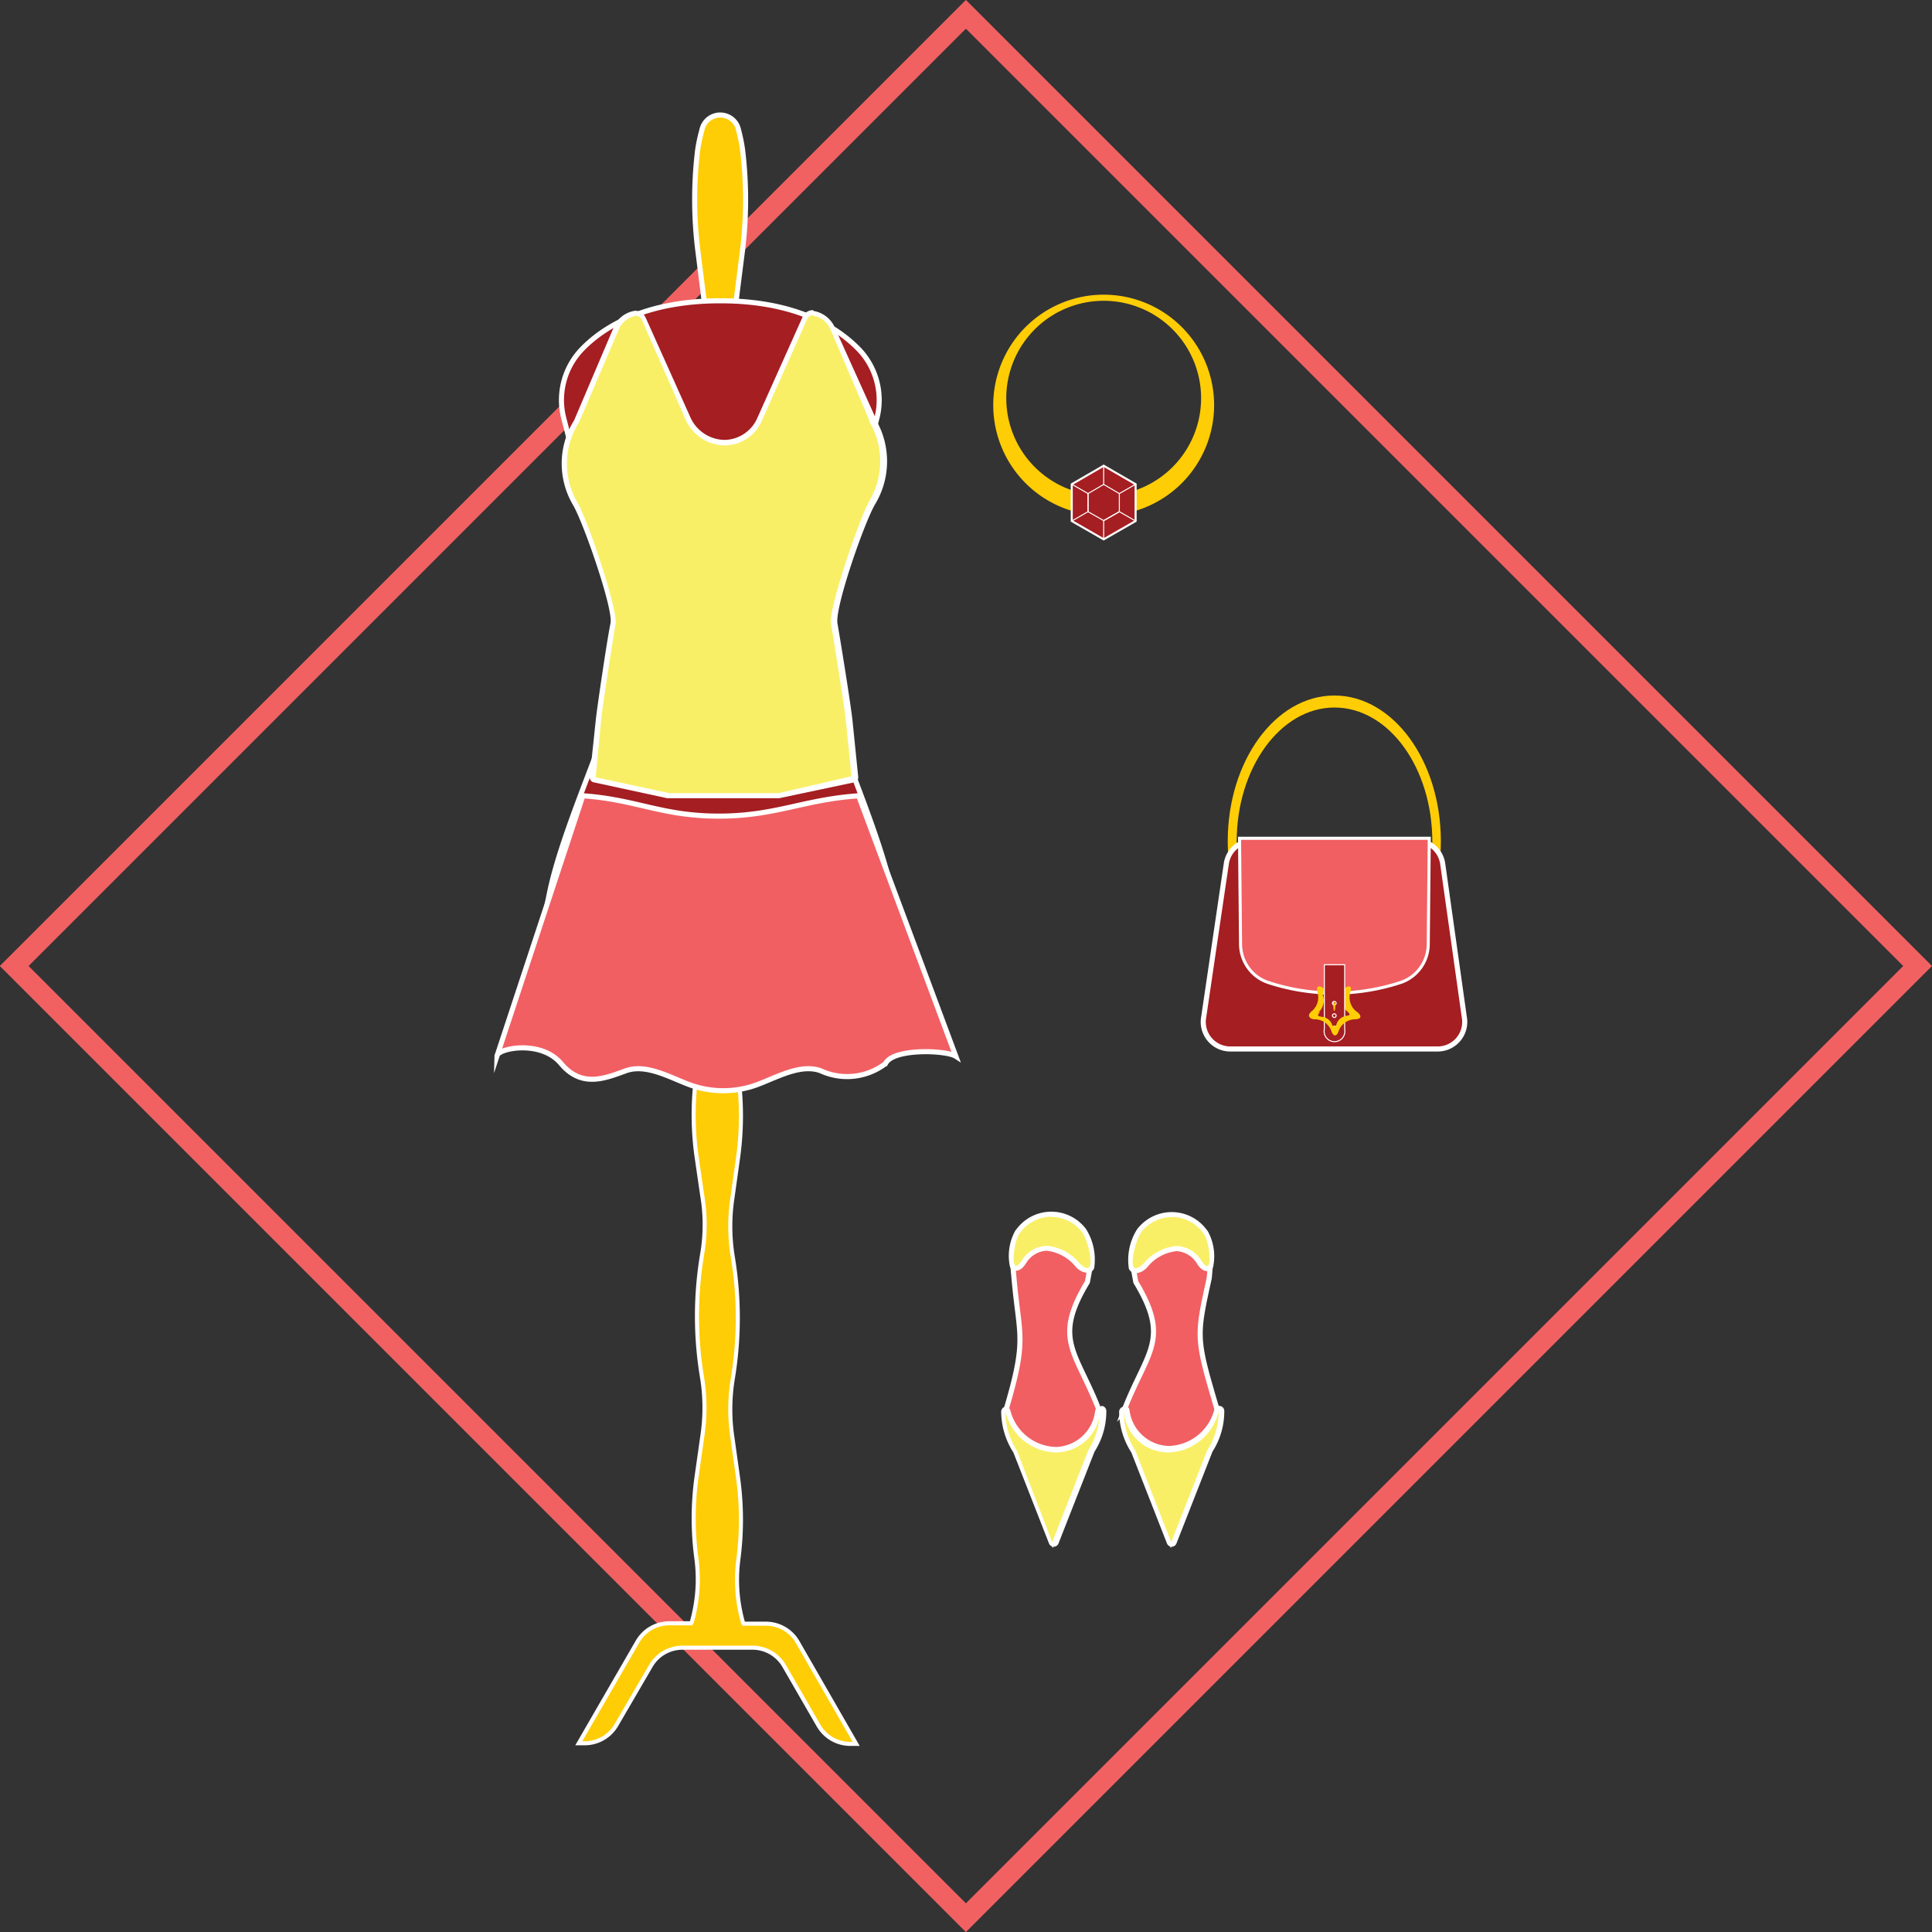 <svg xmlns="http://www.w3.org/2000/svg" viewBox="0 0 95 95.01"><rect x="0" y="0" width="95" height="95.01" fill="#333333" stroke="none"/><defs><style>.cls-1,.cls-12{fill:none;}.cls-1{stroke:#f16162;}.cls-1,.cls-10,.cls-11,.cls-12,.cls-2,.cls-3,.cls-4,.cls-5,.cls-9{stroke-miterlimit:10;}.cls-2,.cls-3,.cls-8{fill:#ffcd05;}.cls-10,.cls-11,.cls-12,.cls-2,.cls-3,.cls-4,.cls-5,.cls-9{stroke:#fff;}.cls-2{stroke-width:0.2px;}.cls-3,.cls-4,.cls-5{stroke-width:0.25px;}.cls-10,.cls-11,.cls-4{fill:#a51e22;}.cls-5,.cls-9{fill:#f15f63;}.cls-6{fill:#f9ef66;}.cls-7{fill:#fff;}.cls-9{stroke-width:0.15px;}.cls-10,.cls-12{stroke-width:0.05px;}.cls-11{stroke-width:0.1px;}</style></defs><title>wardrobe</title><g id="Layer_2" data-name="Layer 2"><g id="Layer_7" data-name="Layer 7"><rect class="cls-1" x="14.41" y="14.41" width="66.18" height="66.18" transform="translate(-19.68 47.5) rotate(-45)"/><path class="cls-2" d="M39.22,80.74a1.8,1.8,0,0,0-1.56-.9H36.49l.06,0a7.69,7.69,0,0,1-.25-3.11,15.06,15.06,0,0,0,0-4l-.28-2a9.34,9.34,0,0,1,0-2.86,18.32,18.32,0,0,0,0-6.14,9.34,9.34,0,0,1,0-2.86l.28-2a15.06,15.06,0,0,0,0-4,7.69,7.69,0,0,1,.25-3.11H34a7.62,7.62,0,0,1,.24,3.09,14.86,14.86,0,0,0,0,3.94l.29,2a8.61,8.61,0,0,1,0,2.86,18.32,18.32,0,0,0,0,6.14,9.34,9.34,0,0,1,0,2.86l-.29,2.05a14.77,14.77,0,0,0,0,3.91A7.69,7.69,0,0,1,34,79.82l.06,0H32.91a1.8,1.8,0,0,0-1.56.9l-2.89,5h.29a1.8,1.8,0,0,0,1.56-.9L32,81.92a1.8,1.8,0,0,1,1.56-.9H37a1.8,1.8,0,0,1,1.56.9l1.69,2.93a1.8,1.8,0,0,0,1.56.9h.29Z"/><path class="cls-3" d="M36.21,18.12a12.71,12.71,0,0,1,0-3.43l.31-2.45a20.62,20.62,0,0,0,0-4.83,7.66,7.66,0,0,0-.2-1,.92.92,0,0,0-1.81,0,7.72,7.72,0,0,0-.21,1,20.34,20.34,0,0,0,0,4.8l.31,2.48a11.78,11.78,0,0,1,0,3.48Z"/><path class="cls-4" d="M27.7,20.48a3.61,3.61,0,0,1,.85-3.24c1.12-1.2,3.23-2.45,6.87-2.45s5.74,1.25,6.87,2.45a3.61,3.61,0,0,1,.85,3.24L40.22,31.92c-.41,1.79,2.86,8.12,3.64,12l1.24,6.3c.3,1.5-.5.6-1.73.87l-.56.12a34.57,34.57,0,0,1-14.66,0l-.67-.15c-1.23-.27-2,.64-1.73-.87L27,44c.77-3.92,4.07-10.25,3.66-12Z"/><path class="cls-5" d="M47,51.94c-.46-.3-3.08-.41-3.46.36h0a3.11,3.11,0,0,1-3.19.35h0c-1-.36-2.17.34-3.19.71h0a4.81,4.81,0,0,1-3.19,0h0c-1-.36-2.17-1.07-3.19-.71h0c-1,.36-2.17.87-3.19-.35h0c-1-1.2-3.14-.74-3.15-.38l4.22-12.79c2.62.18,3.88,1,6.68,1s4.15-.81,6.88-1Z"/><path class="cls-6" d="M32.9,39.13l-3.64-.78a.12.12,0,0,1-.1-.13l.27-2.83c.07-.75.58-4,.71-4.7s-1.33-5-1.87-5.92a3.87,3.87,0,0,1,.08-4.06l2-4.65a1.27,1.27,0,0,1,.9-.64.44.44,0,0,1,.39.24l2.19,4.89a2,2,0,0,0,1.78,1.23,1.94,1.94,0,0,0,1.75-1.16l2.23-5a.44.44,0,0,1,.4-.25,1.27,1.27,0,0,1,.89.62l2,4.58a4,4,0,0,1,.07,4.11c-.54,1-2,5.27-1.87,6s.65,4,.74,4.77L42,38.21a.12.12,0,0,1-.1.13l-3.64.78Z"/><path class="cls-7" d="M40,15.53a1.15,1.15,0,0,1,.79.56l1.95,4.56,0,.07a3.84,3.84,0,0,1,0,3.93c-.5.89-2,5.28-1.88,6s.65,4,.73,4.76l.28,2.76L38.29,39H32.9l-3.61-.78.27-2.83c.08-.76.58-4,.71-4.69s-1.37-5.14-1.88-6a3.77,3.77,0,0,1,.08-3.93l2-4.67a1.15,1.15,0,0,1,.79-.57.31.31,0,0,1,.29.17L33.7,20.6a2.13,2.13,0,0,0,1.9,1.3h.08a2,2,0,0,0,1.79-1.23l2.23-5a.31.31,0,0,1,.28-.17m0-.25h0a.56.56,0,0,0-.5.3l-2.24,5a1.79,1.79,0,0,1-1.57,1.08h-.07a1.87,1.87,0,0,1-1.67-1.15l-2.19-4.88a.57.57,0,0,0-.51-.32,1.37,1.37,0,0,0-1,.69l-2,4.7a4,4,0,0,0-.06,4.15c.53.9,2,5.15,1.85,5.83s-.64,4-.72,4.71L29,38.2a.25.25,0,0,0,.2.27l3.61.78h5.5L42,38.47a.25.25,0,0,0,.2-.27l-.28-2.76c-.08-.77-.6-4-.74-4.78s1.33-5,1.86-5.88a4.08,4.08,0,0,0,0-4.19l0-.07L41,16a1.39,1.39,0,0,0-1-.71Z"/><path class="cls-5" d="M53.51,71.32l-1.75,4.46h0L50,71.32a3.5,3.5,0,0,1-.56-1.9h0c1.08-3.62.68-3.62.42-6.57l-.06-.66a1.9,1.9,0,0,1,.38-1.32l.07-.09a1.9,1.9,0,0,1,3,0h0a1.9,1.9,0,0,1,.36,1.5l-.14.76c-1.73,2.87-.53,3.41.6,6.37h0A3.5,3.5,0,0,1,53.51,71.32Z"/><path class="cls-6" d="M51.74,76a.12.12,0,0,1-.12-.08l-1.77-4.51a3.57,3.57,0,0,1-.57-1.93.13.13,0,0,1,.06-.12l.06,0a.12.12,0,0,1,.09,0h0l0,0a2.5,2.5,0,0,0,2.35,1.88,2.07,2.07,0,0,0,2.06-1.87.12.12,0,0,1,.12-.1h0a.13.13,0,0,1,.11.13,3.62,3.62,0,0,1-.58,2l-1.76,4.49A.12.12,0,0,1,51.74,76Z"/><path class="cls-7" d="M54.07,69.42a3.5,3.5,0,0,1-.56,1.9l-1.77,4.51L50,71.32a3.5,3.5,0,0,1-.56-1.9,2.62,2.62,0,0,0,2.47,2,2.2,2.2,0,0,0,2.19-2m-4.66,0h0m4.66-.25a.25.25,0,0,0-.25.21,2,2,0,0,1-1.94,1.77,2.38,2.38,0,0,1-2.23-1.8.25.25,0,0,0-.24-.18h0a.25.25,0,0,0-.21.25,3.75,3.75,0,0,0,.6,2l1.75,4.47a.25.25,0,0,0,.47,0l1.77-4.51a3.66,3.66,0,0,0,.58-2,.25.25,0,0,0-.23-.25Zm0,.5h0Z"/><path class="cls-6" d="M53.46,62.47a.78.78,0,0,1-.49-.29,2.25,2.25,0,0,0-1.5-.79,1.36,1.36,0,0,0-1.12.68c-.14.21-.26.3-.37.3a.21.21,0,0,1-.2-.13A2.47,2.47,0,0,1,50,60.6l.07-.09a2,2,0,0,1,3.23,0,2.77,2.77,0,0,1,.39,1.81A.26.26,0,0,1,53.46,62.47Z"/><path class="cls-7" d="M51.7,59.84a1.89,1.89,0,0,1,1.51.75h0c.27.35.63,1.76.25,1.76-.09,0-.22-.08-.4-.26a2.35,2.35,0,0,0-1.59-.83,1.48,1.48,0,0,0-1.23.73c-.12.18-.21.25-.27.25-.26,0-.08-1.26.15-1.57l.07-.09a1.89,1.89,0,0,1,1.51-.75m0-.25a2.14,2.14,0,0,0-1.71.85l-.07.09a2.55,2.55,0,0,0-.26,1.76.34.34,0,0,0,.31.2c.21,0,.37-.19.48-.36a1.26,1.26,0,0,1,1-.62,2.14,2.14,0,0,1,1.42.76.87.87,0,0,0,.58.33.38.38,0,0,0,.35-.22,2.82,2.82,0,0,0-.4-1.94,2.14,2.14,0,0,0-1.71-.85Z"/><path class="cls-5" d="M55.82,71.32l1.75,4.46h0l1.75-4.46a3.5,3.5,0,0,0,.56-1.9h0c-1.07-3.62-1.07-3.62-.42-6.57l.06-.66a1.9,1.9,0,0,0-.38-1.32l-.07-.09a1.9,1.9,0,0,0-3,0h0a1.9,1.9,0,0,0-.36,1.5l.14.76c1.73,2.87.53,3.41-.6,6.37h0A3.5,3.5,0,0,0,55.82,71.32Z"/><path class="cls-6" d="M57.59,76a.12.12,0,0,1-.12-.08L55.7,71.37a3.58,3.58,0,0,1-.57-1.95.13.13,0,0,1,.11-.12h0a.12.12,0,0,1,.12.1,2.07,2.07,0,0,0,2.06,1.87,2.5,2.5,0,0,0,2.35-1.89.13.13,0,0,1,.12-.09h0a.13.13,0,0,1,.11.12,3.62,3.62,0,0,1-.58,2L57.7,75.89A.12.12,0,0,1,57.59,76Z"/><path class="cls-7" d="M59.92,69.42h0m0,0h0m-4.66,0a2.2,2.2,0,0,0,2.19,2,2.62,2.62,0,0,0,2.47-2,3.5,3.5,0,0,1-.56,1.9l-1.77,4.51-1.77-4.51a3.5,3.5,0,0,1-.56-1.9m0-.25h0a.25.25,0,0,0-.23.25,3.75,3.75,0,0,0,.6,2l1.75,4.47a.25.25,0,0,0,.47,0l1.77-4.51a3.65,3.65,0,0,0,.58-2,.24.24,0,0,0,0,0,.25.25,0,0,0-.25-.25h0a.25.25,0,0,0-.24.18,2.38,2.38,0,0,1-2.23,1.79,2,2,0,0,1-1.94-1.77.25.25,0,0,0-.25-.21Zm4.66.5h0Z"/><path class="cls-6" d="M55.86,62.47a.26.26,0,0,1-.24-.15A2.76,2.76,0,0,1,56,60.51a2,2,0,0,1,3.23,0l.07.09a2.47,2.47,0,0,1,.24,1.63.22.22,0,0,1-.2.13c-.12,0-.23-.09-.38-.3a1.36,1.36,0,0,0-1.12-.68,2.25,2.25,0,0,0-1.5.79.78.78,0,0,1-.49.29Z"/><path class="cls-7" d="M57.62,59.84a1.89,1.89,0,0,1,1.51.75l.07.09c.23.3.41,1.57.15,1.57-.06,0-.15-.07-.27-.25a1.48,1.48,0,0,0-1.23-.73,2.35,2.35,0,0,0-1.59.83c-.18.18-.31.26-.4.26-.39,0,0-1.41.25-1.76a1.89,1.89,0,0,1,1.51-.75m0-.25a2.14,2.14,0,0,0-1.71.85,2.82,2.82,0,0,0-.4,1.94.38.38,0,0,0,.35.22.87.87,0,0,0,.58-.33,2.14,2.14,0,0,1,1.42-.76,1.26,1.26,0,0,1,1,.62c.11.17.27.36.48.36a.34.34,0,0,0,.31-.2,2.55,2.55,0,0,0-.26-1.76l-.07-.09a2.14,2.14,0,0,0-1.71-.85Z"/><path class="cls-8" d="M65.61,34.2c-2.89,0-5.24,3.21-5.24,7.17s2.34,7.17,5.24,7.17,5.24-3.21,5.24-7.17S68.5,34.2,65.61,34.2Zm0,13.76C63,48,60.81,45,60.81,41.38s2.15-6.59,4.81-6.59,4.81,2.95,4.81,6.59S68.27,48,65.61,48Z"/><path class="cls-4" d="M70.71,51.58H60.51A1.33,1.33,0,0,1,59.19,50l1.11-7.53a1.33,1.33,0,0,1,1.32-1.14h8a1.33,1.33,0,0,1,1.32,1.14L72,50A1.33,1.33,0,0,1,70.71,51.58Z"/><path class="cls-9" d="M70.23,46.43l.05-5.21H60.95L61,46.43a2,2,0,0,0,1.3,1.86,10.42,10.42,0,0,0,6.63,0A2,2,0,0,0,70.23,46.43Z"/><path class="cls-8" d="M64.65,50.08a.87.87,0,0,1,.78.56c.1.31.27.31.37,0a.87.87,0,0,1,.78-.56c.33,0,.38-.16.11-.35a.87.87,0,0,1-.3-.91c.1-.31,0-.41-.3-.22a.87.87,0,0,1-1,0c-.26-.19-.4-.09-.3.22a.87.87,0,0,1-.3.91C64.28,49.92,64.33,50.08,64.65,50.08Zm.24-.36a.79.79,0,0,0,.17-.74c-.07-.21.06-.15.23,0a.52.52,0,0,0,.23.09,1.9,1.9,0,0,1,0,.29s0,.07.05.07.05-.07.05-.07a1.83,1.83,0,0,1,0-.29.52.52,0,0,0,.22-.09c.18-.13.27-.06.2.14a.59.59,0,0,0,.2.61c.18.13.14.23-.08.23a.59.59,0,0,0-.52.38c-.07.21-.18.21-.25,0A.59.59,0,0,0,65,50C64.75,50,64.71,49.85,64.89,49.72Z"/><path class="cls-10" d="M66.12,50.61V47.44h-1v3.17a.51.51,0,1,0,1,0Zm-.42-1.28a.09.09,0,1,1-.09-.09A.09.09,0,0,1,65.7,49.33Zm0,.61a.09.09,0,1,1-.09-.09A.09.09,0,0,1,65.7,49.94Zm0,.61a.09.09,0,1,1-.09-.09A.09.09,0,0,1,65.7,50.55Z"/><path class="cls-8" d="M66.33,49.72c.18.13.14.23-.08.23a.59.59,0,0,0-.52.38c-.07.21-.18.21-.25,0A.59.59,0,0,0,65,50c-.22,0-.25-.11-.08-.23h-.35c-.26.19-.21.35.11.35a.87.87,0,0,1,.78.56c.1.31.27.31.37,0a.87.87,0,0,1,.78-.56c.33,0,.38-.16.11-.35Zm-.77-.38s0,.37.05.37.05-.37.05-.37"/><path class="cls-8" d="M54.27,14.49a5.43,5.43,0,1,0,5.43,5.43A5.43,5.43,0,0,0,54.27,14.49Zm0,9.88a4.79,4.79,0,1,1,4.79-4.79A4.79,4.79,0,0,1,54.27,24.37Z"/><polygon class="cls-11" points="55.84 23.81 55.84 25.62 54.27 26.52 52.7 25.62 52.7 23.81 54.27 22.9 55.84 23.81"/><polygon class="cls-10" points="55.04 24.27 55.04 25.16 54.27 25.6 53.5 25.16 53.5 24.27 54.27 23.82 55.04 24.27"/><polyline class="cls-12" points="54.27 23.82 54.27 22.9 55.84 23.81 55.04 24.27"/><polyline class="cls-12" points="55.84 25.62 55.04 25.16 54.27 25.6 54.27 26.52"/><polyline class="cls-12" points="52.7 25.62 53.5 25.16 53.5 24.27 52.7 23.81"/></g></g></svg>
